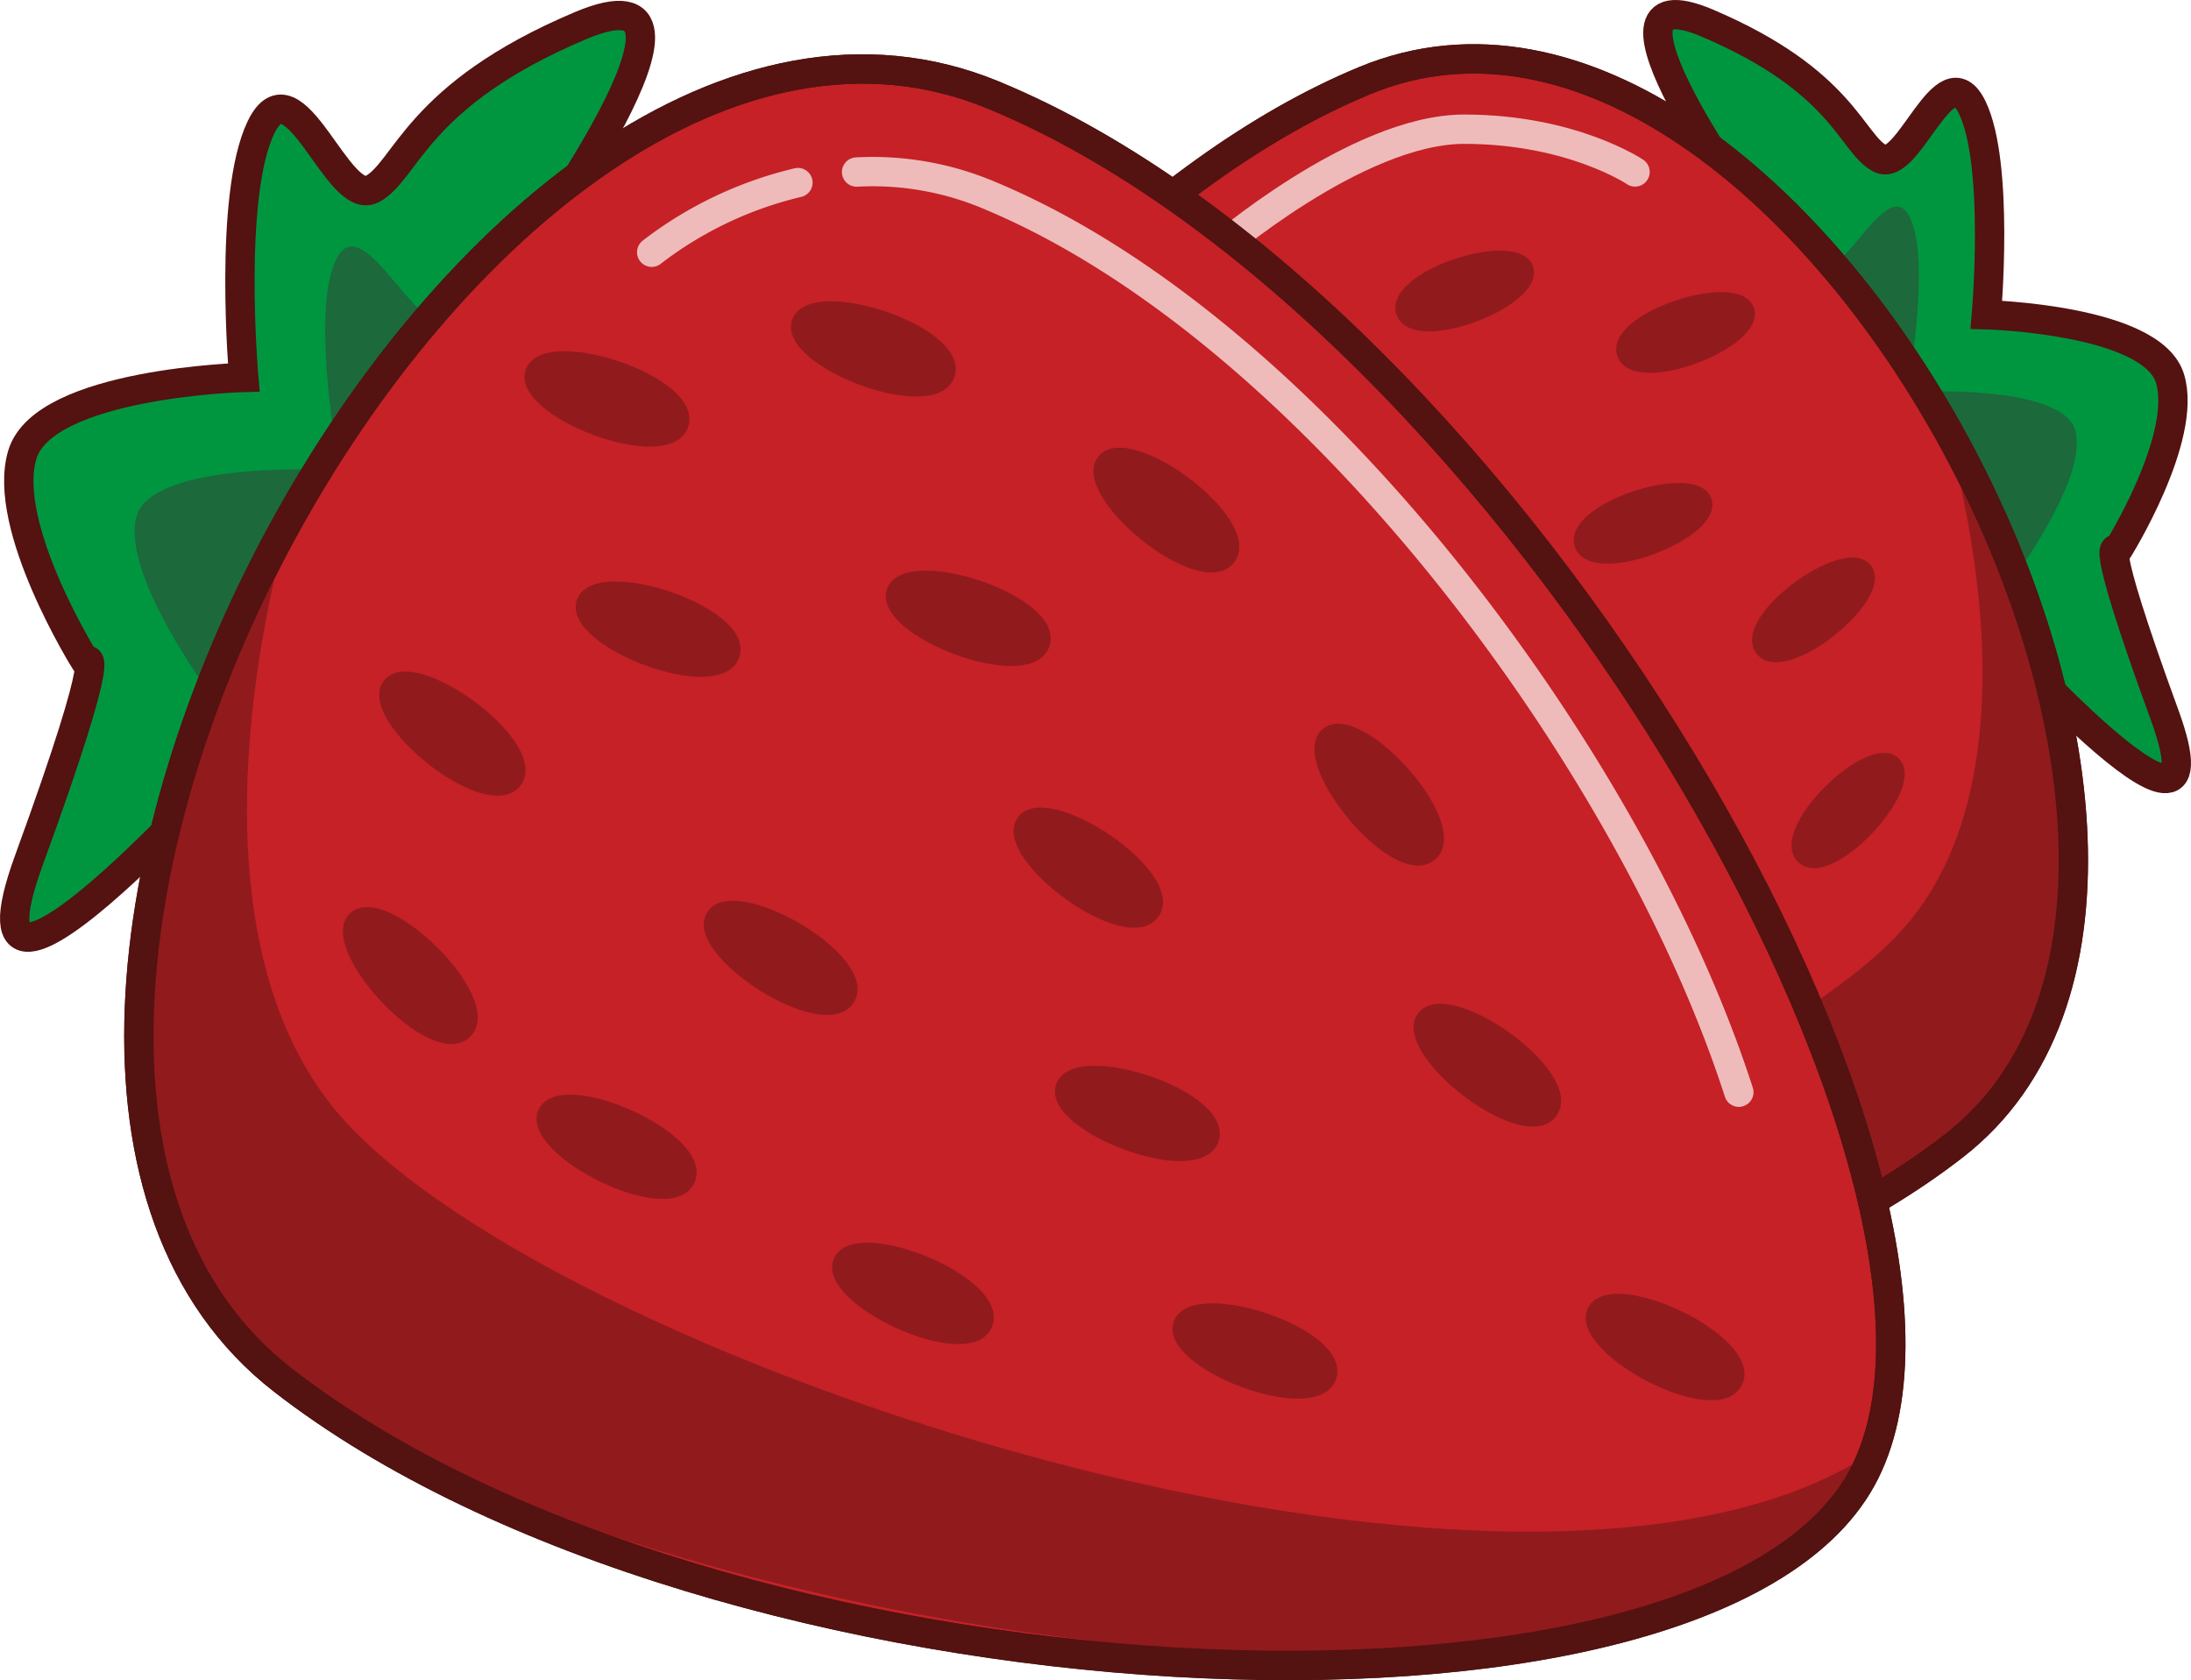 <svg xmlns="http://www.w3.org/2000/svg" viewBox="0 0 224.01 171.78"><defs><style>.cls-1{fill:#009640;}.cls-1,.cls-5{stroke:#541211;}.cls-1,.cls-3,.cls-4,.cls-5,.cls-6{stroke-miterlimit:10;}.cls-1,.cls-3,.cls-5,.cls-6{stroke-width:3px;}.cls-2{fill:#1c693b;}.cls-3{fill:#c52126;stroke:#361f0f;}.cls-4{fill:#911a1d;stroke:#911a1d;}.cls-5,.cls-6{fill:none;}.cls-6{stroke:#eebbba;stroke-linecap:round;}</style></defs><g id="Layer_13" data-name="Layer 13"><path class="cls-1" d="M321,194.26s-19-26-5.13-20.1,14.7,12.26,17.63,13.83,6.63-11,9.44-5.22,1.45,21.2,1.45,21.2,16.91.45,18.77,6.51-5.35,17.58-5.35,17.58-2.32-2.67,4.8,16.83-19.72-11.07-19.72-11.07Z" transform="translate(-141.3 -171.79)"/><path class="cls-2" d="M314.9,205.53S299,185.11,311.67,189s12.92,9.17,15.57,10.26,7.17-9.86,9.36-5.18-.34,17.8-.34,17.8,16-1,17.24,4S347,231.11,347,231.11,345,229,350.19,245s-17.78-7.76-17.78-7.76Z" transform="translate(-141.3 -171.79)"/><path class="cls-3" d="M207.3,297.31c-13.4-24.24,29.62-99.14,73.56-117.29s96.68,80.54,60.22,108.9S220.7,321.54,207.3,297.31Z" transform="translate(-141.3 -171.79)"/><path class="cls-4" d="M344,224.23c-9-22.57,10.1,20.35-6.74,41.66s-100.9,49.3-130.93,29.63c17.92,32.9,127.75,9.79,139.83-13.53S353,246.79,344,224.23Z" transform="translate(-141.3 -171.79)"/><path class="cls-5" d="M207.3,297.3c-13.4-24.23,29.62-99.13,73.56-117.28s96.69,80.54,60.23,108.9S220.7,321.53,207.3,297.3Z" transform="translate(-141.3 -171.79)"/><path class="cls-4" d="M217.8,289.18c1.81,3.59,13.95-2.89,12.3-6.17S216,285.58,217.8,289.18Z" transform="translate(-141.3 -171.79)"/><path class="cls-4" d="M252.22,288.73c1.35,3.79,14.2-1.16,13-4.61S250.87,284.94,252.22,288.73Z" transform="translate(-141.3 -171.79)"/><path class="cls-4" d="M306.59,272.06c1.72,3.64,14-2.56,12.43-5.88S304.87,268.43,306.59,272.06Z" transform="translate(-141.3 -171.79)"/><path class="cls-4" d="M321.28,238.3c2.45,3.19,13.15-5.47,10.91-8.38S318.83,235.11,321.28,238.3Z" transform="translate(-141.3 -171.79)"/><path class="cls-4" d="M267.21,249.41c2.31,3.3,13.37-4.89,11.26-7.89S264.9,246.12,267.21,249.41Z" transform="translate(-141.3 -171.79)"/><path class="cls-4" d="M284.56,203.81c1.35,3.78,14.2-1.16,13-4.62S283.21,200,284.56,203.81Z" transform="translate(-141.3 -171.79)"/><path class="cls-4" d="M260.8,219.38c2.47,3.17,13.11-5.56,10.86-8.46S258.33,216.2,260.8,219.38Z" transform="translate(-141.3 -171.79)"/><path class="cls-4" d="M243.7,244.5c3,2.63,11.78-8,9-10.4S240.66,241.87,243.7,244.5Z" transform="translate(-141.3 -171.79)"/><path class="cls-4" d="M233.5,266.32c2.4,3.22,13.22-5.27,11-8.22S231.09,263.1,233.5,266.32Z" transform="translate(-141.3 -171.79)"/><path class="cls-4" d="M302.8,227.56c1.35,3.78,14.19-1.16,13-4.62S301.45,223.77,302.8,227.56Z" transform="translate(-141.3 -171.79)"/><path class="cls-4" d="M262.19,268.6c1.35,3.79,14.19-1.15,13-4.61S260.84,264.81,262.19,268.6Z" transform="translate(-141.3 -171.79)"/><path class="cls-4" d="M281.39,284.3c1.6,3.68,14.07-2.15,12.61-5.51S279.78,280.61,281.39,284.3Z" transform="translate(-141.3 -171.79)"/><path class="cls-4" d="M293,256.67c2.09,3.44,13.66-4,11.75-7.16S290.94,253.24,293,256.67Z" transform="translate(-141.3 -171.79)"/><path class="cls-4" d="M276.52,226.64c1.35,3.78,14.19-1.16,13-4.62S275.17,222.85,276.52,226.64Z" transform="translate(-141.3 -171.79)"/><path class="cls-4" d="M325.49,259.56c2.88,2.8,12.22-7.3,9.59-9.86S322.61,256.75,325.49,259.56Z" transform="translate(-141.3 -171.79)"/><path class="cls-4" d="M307.14,208.05c1.35,3.79,14.19-1.16,13-4.62S305.79,204.26,307.14,208.05Z" transform="translate(-141.3 -171.79)"/><path class="cls-6" d="M265.51,197.58S280,185,291,185s17.47,4.37,17.47,4.37" transform="translate(-141.3 -171.79)"/></g><g id="Layer_11" data-name="Layer 11"><path class="cls-1" d="M194.44,198.67s23-31.35,6.19-24.25-17.73,14.8-21.27,16.7-8-13.32-11.38-6.3-1.76,25.56-1.76,25.56-20.39.55-22.63,7.87,6.45,21.2,6.45,21.2,2.79-3.22-5.79,20.31S168,246.41,168,246.41Z" transform="translate(-141.3 -171.79)"/><path class="cls-2" d="M201.8,212.27s19.21-24.63,3.9-20-15.59,11.06-18.78,12.38-8.66-11.9-11.3-6.24.41,21.46.41,21.46-19.27-1.19-20.8,4.81,7.84,18.44,7.84,18.44,2.38-2.49-3.84,16.7,21.44-9.36,21.44-9.36Z" transform="translate(-141.3 -171.79)"/><path class="cls-3" d="M331.62,323c16.16-29.23-35.74-119.6-88.75-141.49s-116.64,97.16-72.65,131.38S315.45,352.23,331.62,323Z" transform="translate(-141.3 -171.79)"/><path class="cls-4" d="M166.65,234.83c10.81-27.23-12.18,24.55,8.13,50.26s121.73,59.48,158,35.74c-21.62,39.7-154.12,11.82-168.69-16.31S155.84,262.05,166.65,234.83Z" transform="translate(-141.3 -171.79)"/><path class="cls-5" d="M331.61,323c16.17-29.23-35.73-119.6-88.75-141.49s-116.63,97.16-72.65,131.37S315.45,352.22,331.61,323Z" transform="translate(-141.3 -171.79)"/><path class="cls-4" d="M318.94,313.19c-2.17,4.33-16.82-3.49-14.83-7.45S321.12,308.85,318.94,313.19Z" transform="translate(-141.3 -171.79)"/><path class="cls-4" d="M277.42,312.65c-1.63,4.57-17.12-1.4-15.64-5.57S279.05,308.08,277.42,312.65Z" transform="translate(-141.3 -171.79)"/><path class="cls-4" d="M211.83,292.54c-2.07,4.38-16.9-3.1-15-7.1S213.91,288.15,211.83,292.54Z" transform="translate(-141.3 -171.79)"/><path class="cls-4" d="M194.11,251.81c-3,3.84-15.86-6.6-13.17-10.11S197.06,248,194.11,251.81Z" transform="translate(-141.3 -171.79)"/><path class="cls-4" d="M259.34,265.21c-2.78,4-16.13-5.9-13.59-9.52S262.12,261.24,259.34,265.21Z" transform="translate(-141.3 -171.79)"/><path class="cls-4" d="M238.4,210.19c-1.62,4.57-17.12-1.39-15.63-5.56S240,205.62,238.4,210.19Z" transform="translate(-141.3 -171.79)"/><path class="cls-4" d="M267.07,229c-3,3.82-15.82-6.71-13.1-10.2S270.05,225.15,267.07,229Z" transform="translate(-141.3 -171.79)"/><path class="cls-4" d="M287.7,259.29c-3.67,3.17-14.21-9.66-10.86-12.56S291.37,256.11,287.7,259.29Z" transform="translate(-141.3 -171.79)"/><path class="cls-4" d="M300,285.61c-2.9,3.89-16-6.36-13.31-9.91S302.91,281.72,300,285.61Z" transform="translate(-141.3 -171.79)"/><path class="cls-4" d="M216.4,238.85c-1.62,4.57-17.12-1.4-15.64-5.57S218,234.28,216.4,238.85Z" transform="translate(-141.3 -171.79)"/><path class="cls-4" d="M265.4,288.36c-1.63,4.57-17.13-1.39-15.64-5.56S267,283.79,265.4,288.36Z" transform="translate(-141.3 -171.79)"/><path class="cls-4" d="M242.24,307.3c-1.94,4.44-17-2.59-15.22-6.64S244.18,302.85,242.24,307.3Z" transform="translate(-141.3 -171.79)"/><path class="cls-4" d="M228.18,274c-2.52,4.14-16.47-4.85-14.17-8.64S230.71,269.83,228.18,274Z" transform="translate(-141.3 -171.79)"/><path class="cls-4" d="M248.11,237.74c-1.63,4.57-17.13-1.4-15.64-5.57S249.73,233.17,248.11,237.74Z" transform="translate(-141.3 -171.79)"/><path class="cls-4" d="M189,277.45c-3.48,3.38-14.75-8.81-11.58-11.9S192.51,274.07,189,277.45Z" transform="translate(-141.3 -171.79)"/><path class="cls-4" d="M211.17,215.31c-1.63,4.57-17.13-1.39-15.64-5.57S212.79,210.74,211.17,215.31Z" transform="translate(-141.3 -171.79)"/></g><g id="Layer_15" data-name="Layer 15"><path class="cls-6" d="M222.88,190.46a39.33,39.33,0,0,0-14.95,7.12" transform="translate(-141.3 -171.79)"/><path class="cls-6" d="M228.88,189.38a30.56,30.56,0,0,1,13.38,2.3c33.26,13.74,66,58.18,76.82,91.78" transform="translate(-141.3 -171.79)"/></g></svg>